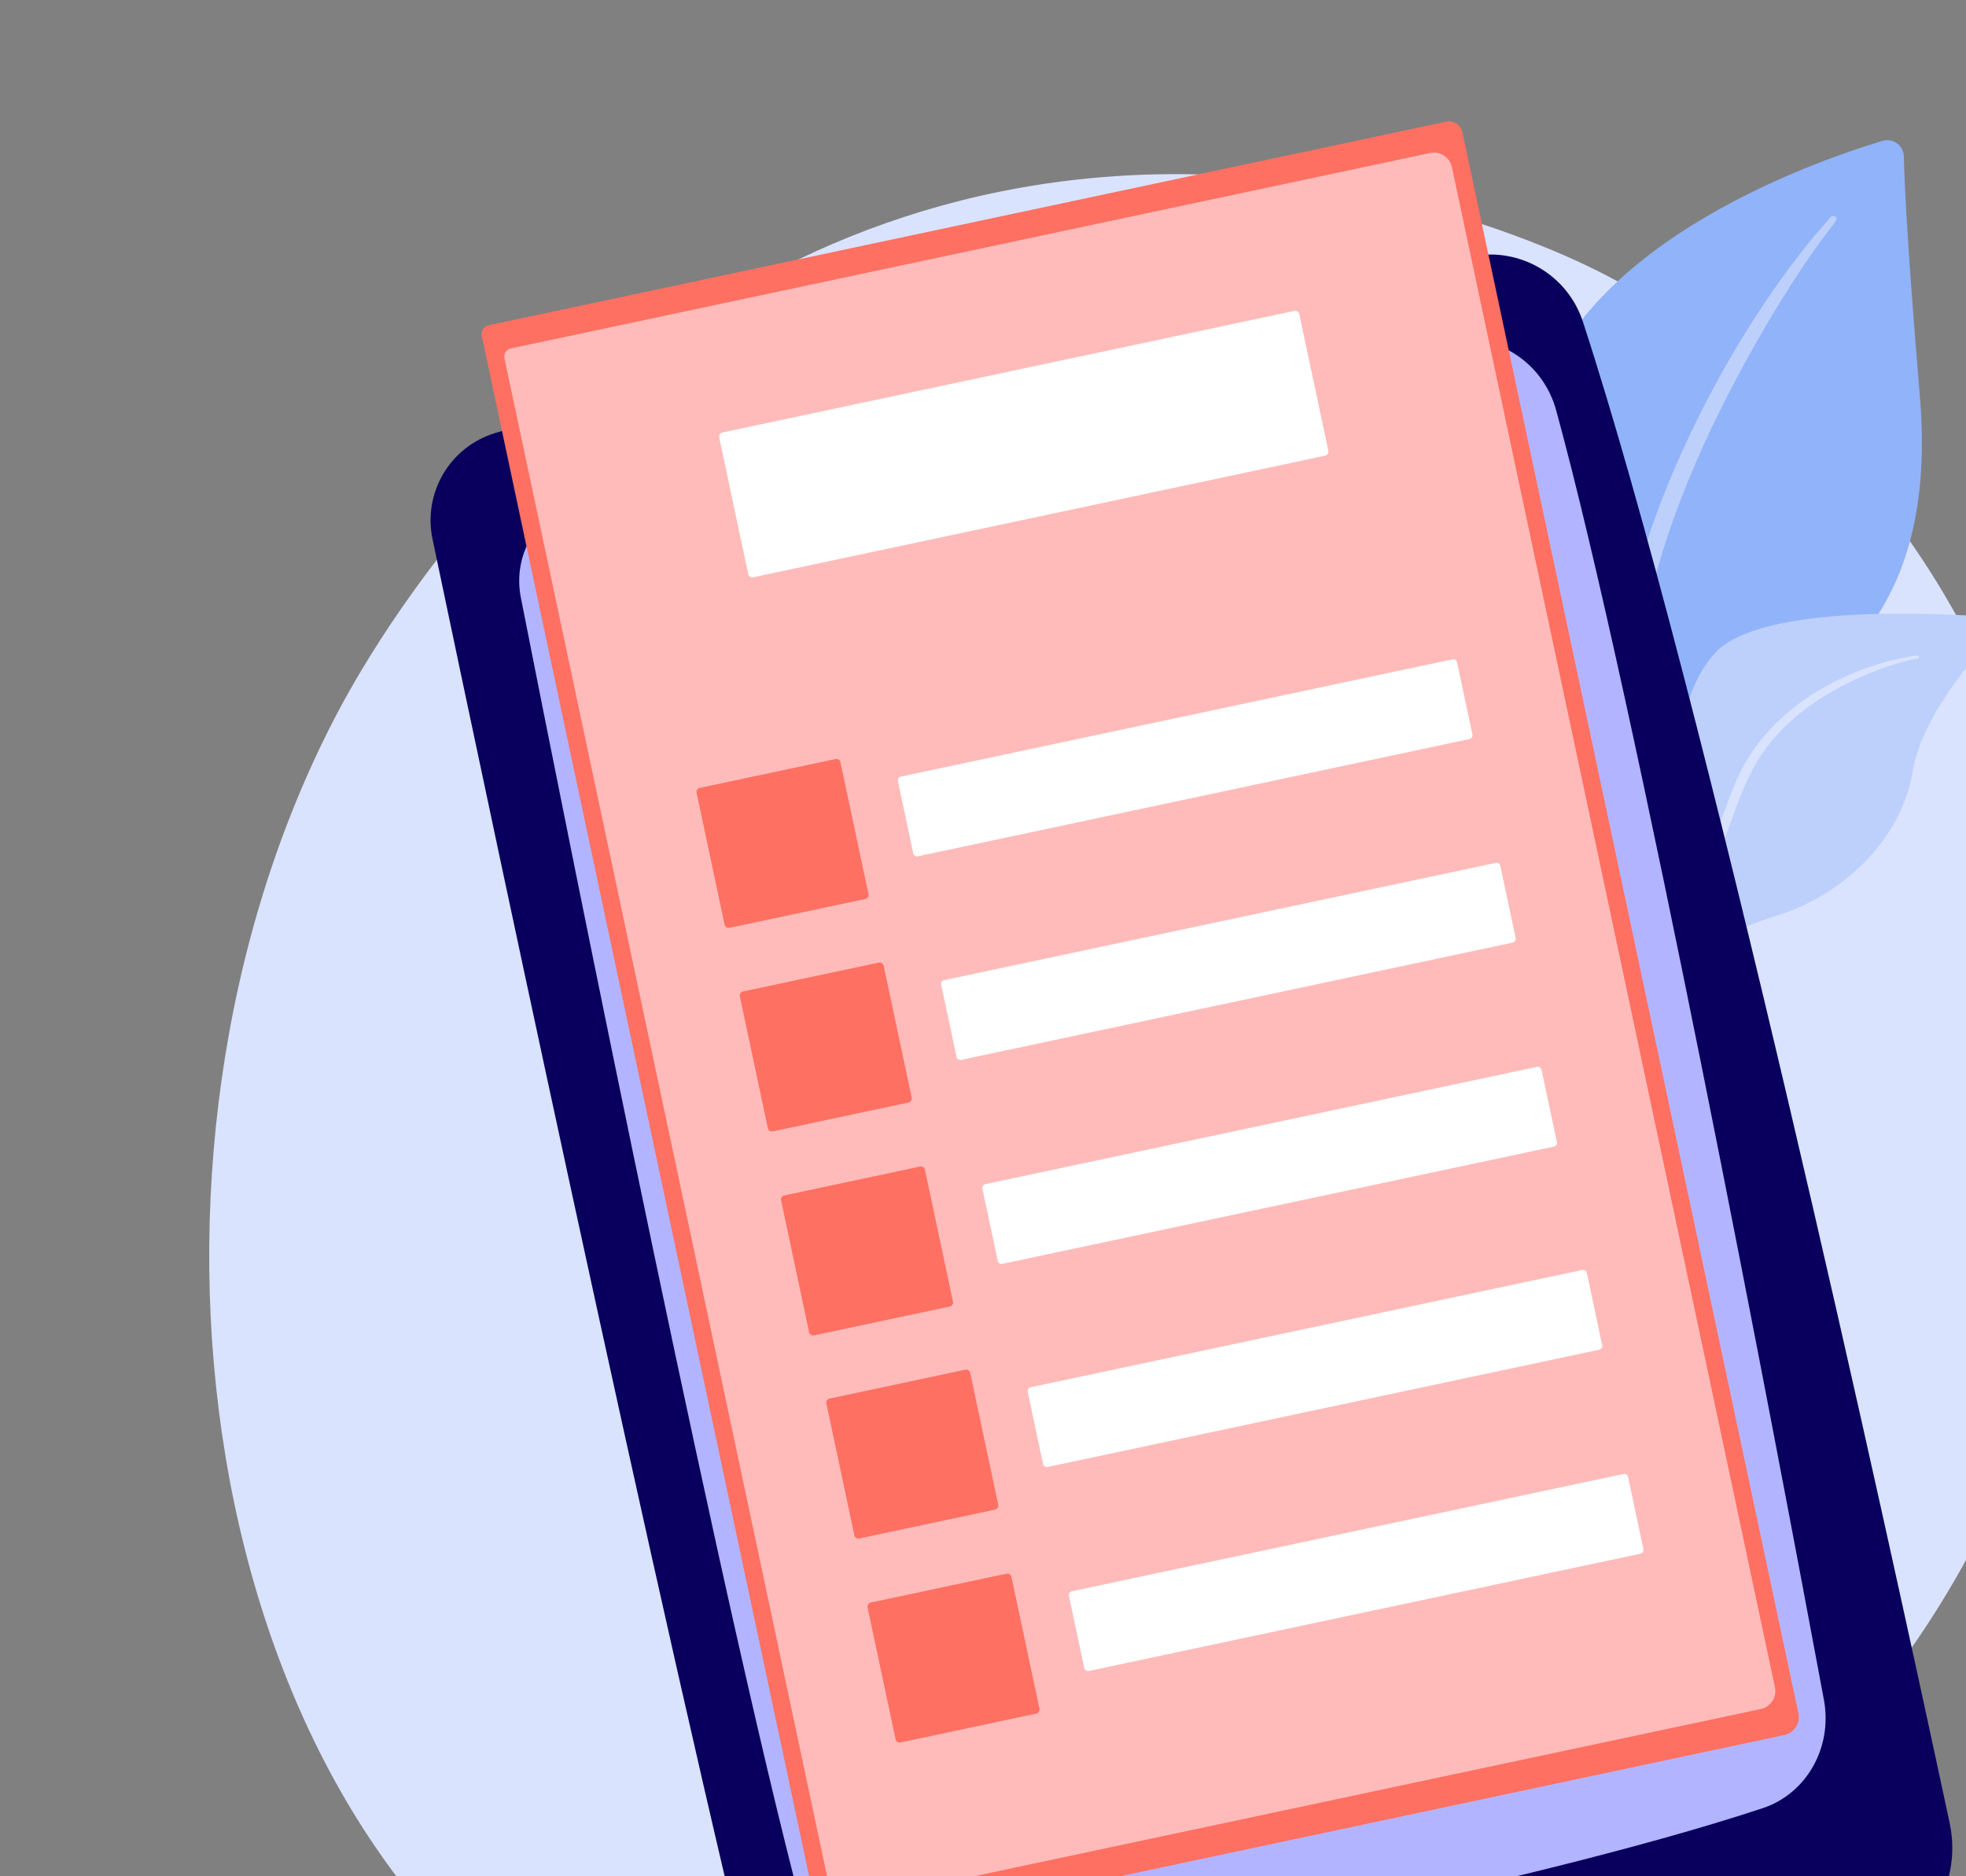 <svg width="87" height="83" viewBox="0 0 87 83" fill="none" xmlns="http://www.w3.org/2000/svg">
<rect x="0" y="0" width="87" height="83" fill="#808080" stroke="none"/>
<path d="M91.26 57.307C87.043 78.68 66.707 91.797 49.067 94.047C44.251 94.661 34.56 95.897 25.63 90.446C8.48 79.977 4.679 51.283 14.816 31.759C16.122 29.244 25.259 12.316 44.288 8.471C58.22 5.657 69.648 11.436 71.042 12.162C72.804 13.079 76.734 15.314 80.704 19.34C90.031 28.8 93.896 43.952 91.26 57.307Z" fill="#DAE3FE"/>
<path d="M73.582 43.304C73.582 43.304 72.575 35.592 75.916 33.143C79.256 30.694 85.89 28.679 84.96 17.55C84.416 11.034 84.275 8.175 84.25 6.925C84.241 6.436 83.77 6.092 83.302 6.233C79.997 7.227 69.319 11.01 67.819 18.733C66.041 27.889 73.582 43.304 73.582 43.304Z" fill="#91B3FA"/>
<path d="M81.023 9.599C77.673 13.296 74.015 19.596 72.356 25.683C72.165 26.677 71.526 28.817 71.542 32.495C71.533 35.566 72.04 38.755 72.669 40.835C72.709 40.966 72.848 41.041 72.98 41.001C73.205 40.933 73.148 40.688 73.147 40.696C72.3 37.118 72.01 32.583 72.631 28.397C73.445 23.252 75.933 18.082 78.603 13.639L78.879 13.2C80.958 9.851 81.462 9.774 81.214 9.583C81.156 9.537 81.072 9.546 81.023 9.599Z" fill="#BDD0FB"/>
<path d="M69.443 58.78C68.987 59.067 73.355 52.188 73.873 42.059C74.118 37.286 73.501 31.405 75.933 28.853C77.957 26.73 85.656 27.114 88.182 27.303C88.498 27.326 88.644 27.706 88.424 27.934C87.342 29.059 85.052 31.683 84.642 34.126C84.102 37.345 81.342 39.651 78.738 40.473C76.134 41.294 74.709 41.974 73.866 46.368C73.024 50.762 70.741 57.963 69.443 58.78Z" fill="#BDD0FB"/>
<path d="M84.838 28.995C81.692 29.464 78.452 31.268 77.018 34.156L76.883 34.431C76.572 35.076 74.903 39.605 74.102 43.298C74.092 43.344 74.12 43.389 74.166 43.399C74.245 43.416 74.273 43.329 74.267 43.337C74.876 41.235 75.786 38.554 76.524 36.544C77.312 34.352 77.868 32.865 80.028 31.267C82.436 29.538 84.869 29.127 84.862 29.13C84.899 29.122 84.923 29.085 84.915 29.048C84.908 29.013 84.873 28.989 84.838 28.995Z" fill="#DAE3FE"/>
<path d="M21.907 19.16C19.91 19.769 18.711 21.806 19.14 23.85C21.76 36.352 30.862 79.46 34.919 94.541C35.348 96.138 36.943 97.126 38.565 96.8C46.587 95.185 69.643 90.449 82.535 86.835C85.22 86.083 86.86 83.378 86.276 80.651C83.473 67.541 75.425 30.707 70.046 14.231C69.4 12.257 67.442 11.026 65.383 11.298C56.51 12.474 32.984 15.779 21.907 19.16Z" fill="#09005D"/>
<path d="M23.049 26.441C25.163 37.162 32.273 72.811 35.843 85.767C36.365 87.661 38.177 88.859 40.03 88.532C47.661 87.186 67.192 83.568 78.001 79.998C79.948 79.355 81.103 77.304 80.712 75.201C78.67 64.235 72.38 30.962 68.862 18.147C68.301 16.103 66.369 14.787 64.358 15.075C56.039 16.266 34.709 19.468 25.464 22.252C23.728 22.775 22.682 24.585 23.049 26.441Z" fill="#B3B4FF"/>
<path d="M40.214 17.21C40.283 17.504 40.569 17.693 40.866 17.639C42.333 17.374 46.466 16.627 48.315 16.303C48.679 16.239 48.886 15.849 48.733 15.512C48.725 15.502 48.581 15.058 48.111 15.124C46.852 15.302 43.057 15.865 40.613 16.534C40.111 16.671 40.206 17.255 40.214 17.21Z" fill="#1F5AA9"/>
<path d="M78.956 76.763L37.197 85.639C36.757 85.733 36.325 85.452 36.231 85.012L21.318 14.851C21.274 14.642 21.407 14.436 21.617 14.391L63.992 5.384C64.322 5.314 64.645 5.525 64.716 5.854L79.582 75.797C79.676 76.237 79.395 76.67 78.956 76.763Z" fill="#FE7062"/>
<path d="M77.918 75.611L37.676 84.164C37.236 84.258 36.804 83.977 36.711 83.537L22.323 15.85C22.281 15.652 22.407 15.458 22.604 15.416L63.285 6.769C63.726 6.676 64.158 6.956 64.251 7.396L78.545 74.645C78.639 75.085 78.358 75.517 77.918 75.611Z" fill="#FEBBBA"/>
<path d="M58.642 20.16L33.327 25.541C33.229 25.561 33.132 25.498 33.111 25.401L31.825 19.35C31.804 19.252 31.867 19.155 31.965 19.135L57.281 13.754C57.379 13.733 57.475 13.796 57.496 13.894L58.782 19.945C58.803 20.042 58.74 20.139 58.642 20.16Z" fill="white"/>
<path d="M68.767 50.728L44.354 55.917C44.263 55.936 44.172 55.877 44.153 55.786L43.473 52.589C43.454 52.498 43.513 52.408 43.604 52.388L68.017 47.199C68.108 47.18 68.198 47.239 68.217 47.33L68.897 50.527C68.916 50.618 68.858 50.708 68.767 50.728Z" fill="white"/>
<path d="M42.031 57.802L36.019 59.08C35.921 59.1 35.825 59.038 35.805 58.94L34.564 53.103C34.543 53.006 34.606 52.91 34.703 52.889L40.715 51.611C40.813 51.591 40.909 51.653 40.929 51.75L42.17 57.587C42.191 57.685 42.129 57.781 42.031 57.802Z" fill="#FE7062"/>
<path d="M66.941 41.703L42.529 46.892C42.438 46.911 42.348 46.853 42.328 46.761L41.649 43.565C41.629 43.474 41.688 43.383 41.779 43.364L66.192 38.175C66.283 38.156 66.373 38.214 66.392 38.305L67.072 41.502C67.091 41.593 67.032 41.684 66.941 41.703Z" fill="white"/>
<path d="M40.206 48.777L34.194 50.055C34.096 50.075 34.001 50.014 33.98 49.916L32.739 44.079C32.718 43.981 32.781 43.885 32.878 43.864L38.89 42.587C38.988 42.566 39.084 42.628 39.104 42.726L40.345 48.563C40.366 48.66 40.303 48.756 40.206 48.777Z" fill="#FE7062"/>
<path d="M72.595 68.739L48.182 73.928C48.091 73.947 48.001 73.889 47.981 73.798L47.302 70.601C47.282 70.51 47.341 70.419 47.432 70.4L71.845 65.211C71.936 65.191 72.026 65.25 72.046 65.341L72.725 68.538C72.745 68.629 72.686 68.72 72.595 68.739Z" fill="white"/>
<path d="M45.859 75.813L39.847 77.091C39.75 77.112 39.654 77.049 39.633 76.952L38.392 71.115C38.372 71.017 38.434 70.921 38.532 70.9L44.544 69.623C44.641 69.602 44.737 69.664 44.758 69.762L45.999 75.599C46.019 75.696 45.957 75.793 45.859 75.813Z" fill="#FE7062"/>
<path d="M70.77 59.714L46.358 64.903C46.267 64.923 46.176 64.864 46.157 64.773L45.477 61.576C45.458 61.485 45.517 61.394 45.608 61.375L70.02 56.186C70.111 56.167 70.201 56.225 70.221 56.316L70.9 59.513C70.92 59.605 70.861 59.695 70.77 59.714Z" fill="white"/>
<path d="M44.034 66.788L38.022 68.066C37.925 68.087 37.829 68.025 37.808 67.927L36.568 62.09C36.547 61.993 36.609 61.897 36.707 61.876L42.718 60.598C42.816 60.577 42.912 60.64 42.933 60.737L44.173 66.574C44.194 66.672 44.132 66.768 44.034 66.788Z" fill="#FE7062"/>
<path d="M65.027 32.697L40.615 37.886C40.524 37.906 40.433 37.847 40.414 37.756L39.734 34.559C39.715 34.468 39.774 34.377 39.865 34.358L64.277 29.169C64.368 29.149 64.459 29.208 64.478 29.299L65.158 32.496C65.177 32.588 65.118 32.678 65.027 32.697Z" fill="white"/>
<path d="M38.292 39.772L32.28 41.05C32.182 41.07 32.087 41.008 32.066 40.91L30.825 35.074C30.804 34.976 30.866 34.88 30.964 34.859L36.976 33.581C37.074 33.56 37.169 33.623 37.19 33.721L38.431 39.557C38.451 39.655 38.39 39.751 38.292 39.772Z" fill="#FE7062"/>
</svg>
